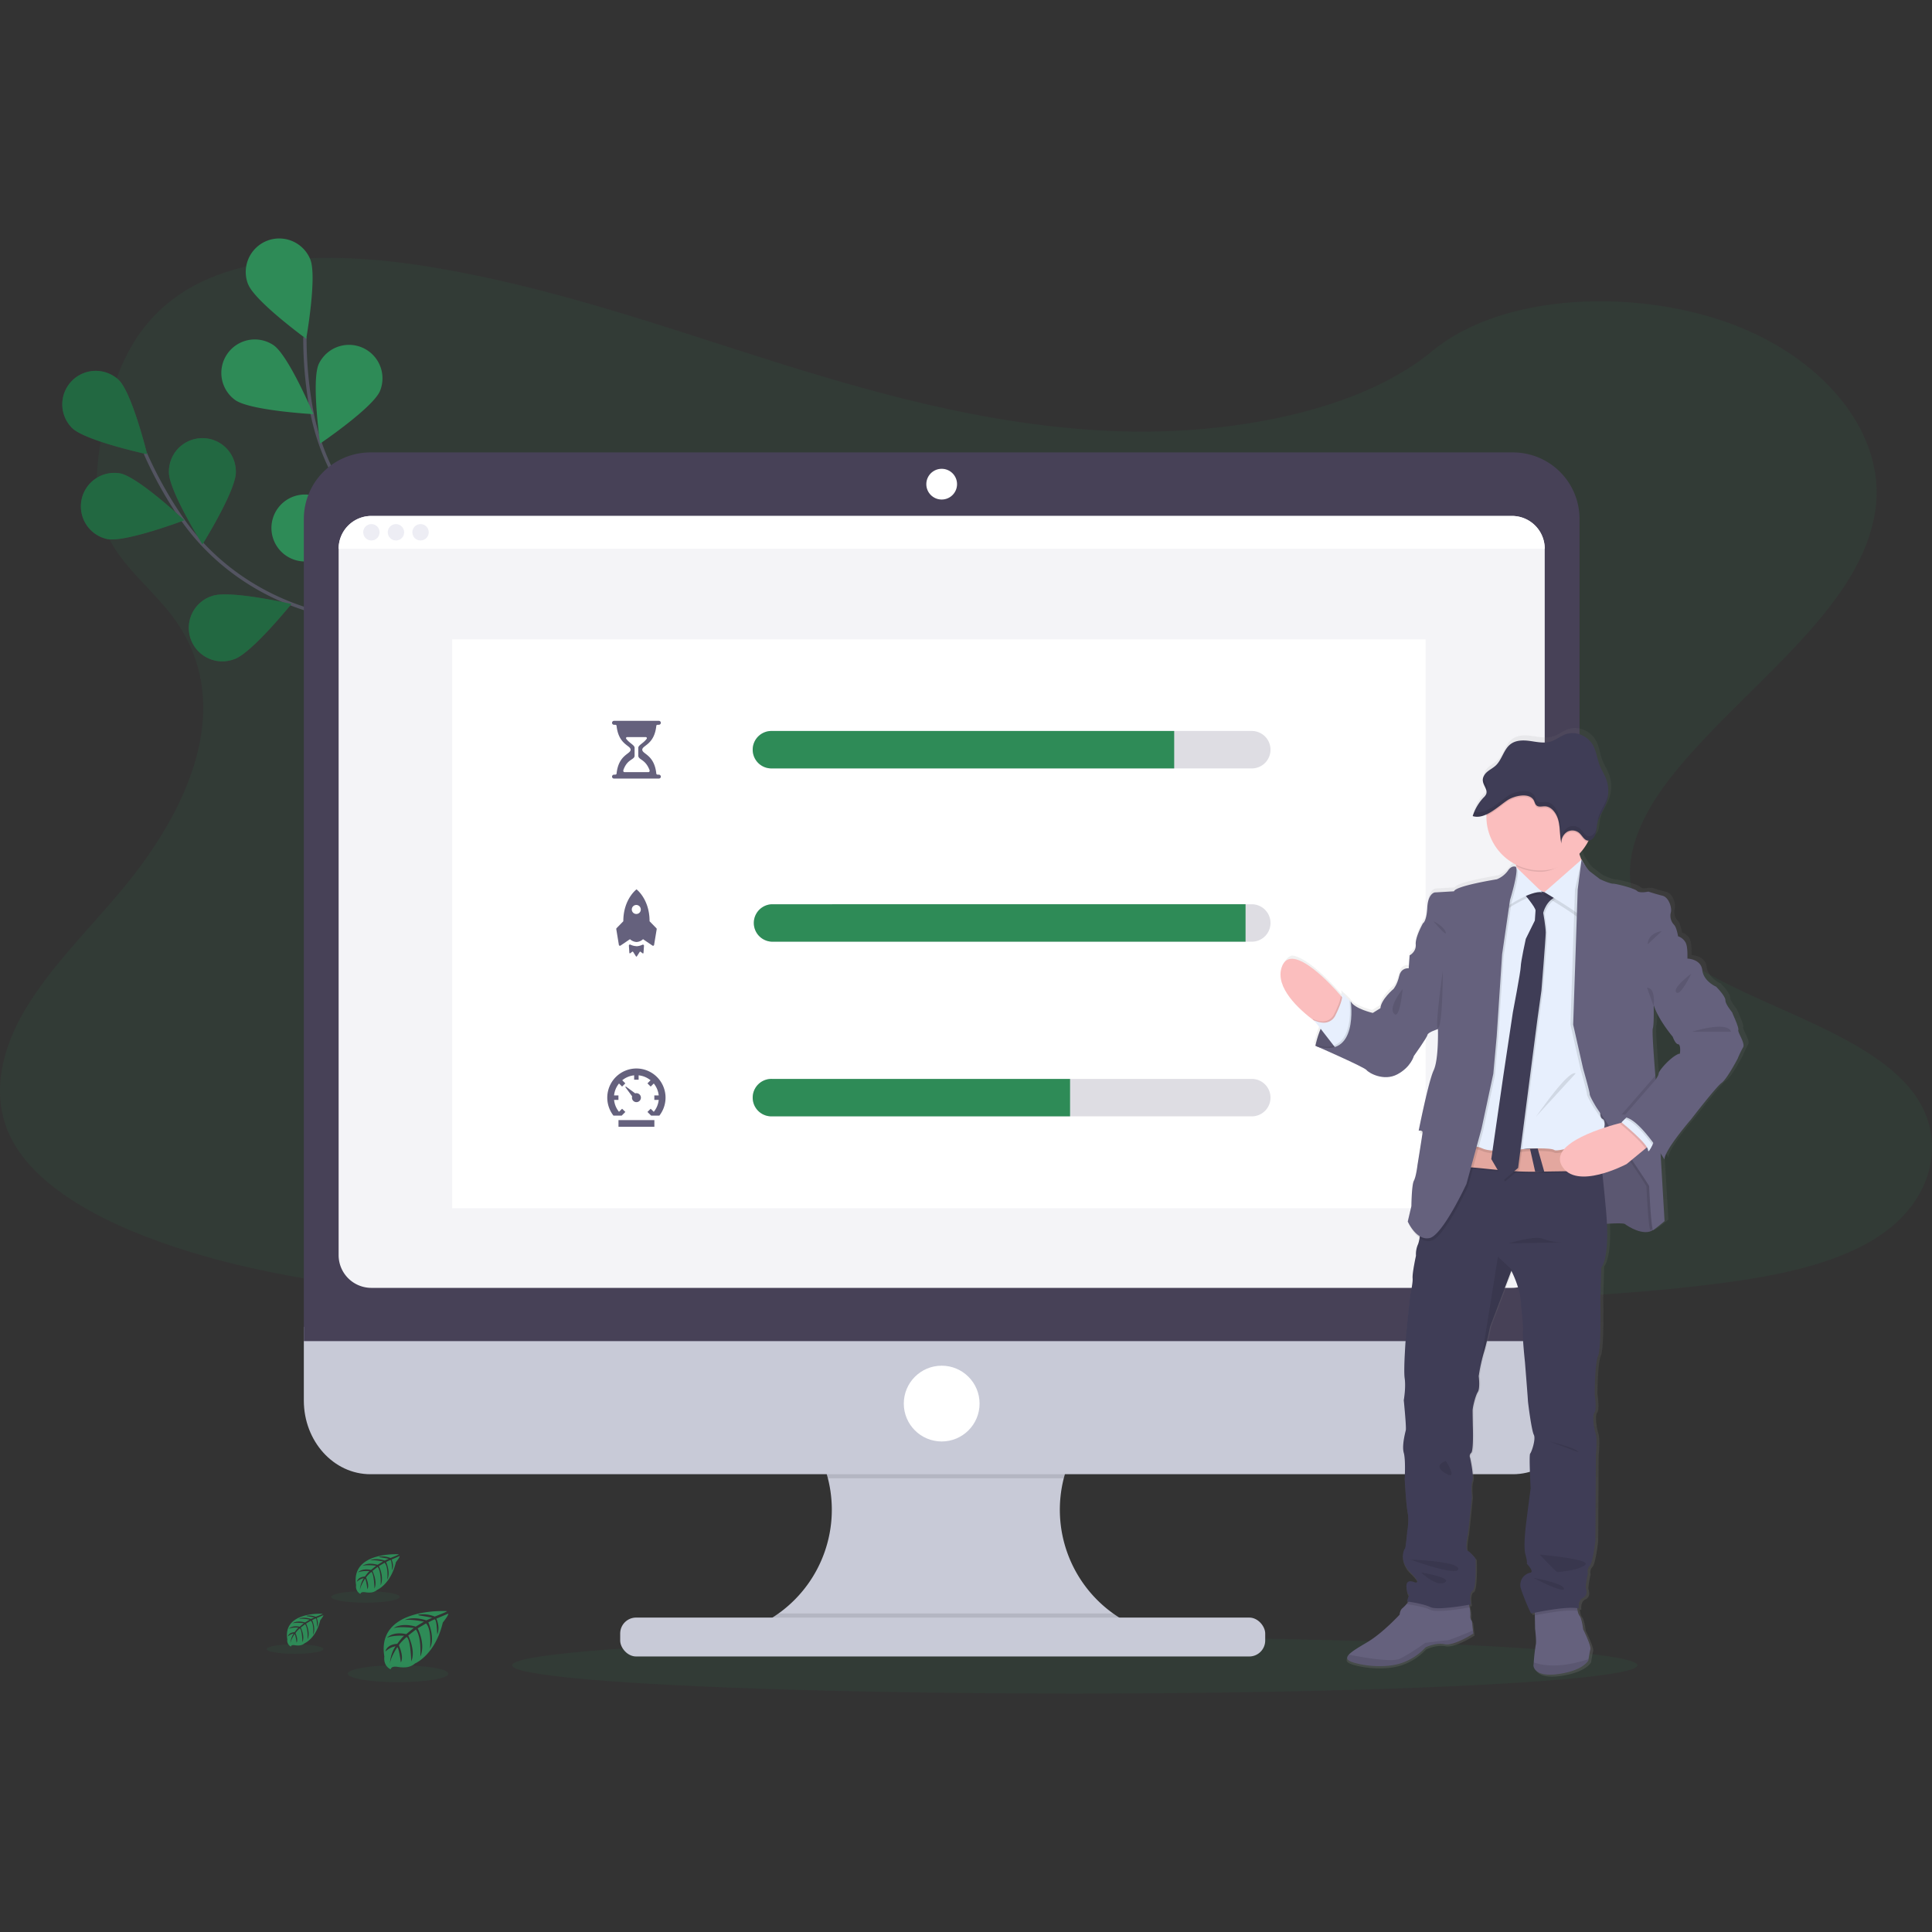 <svg id="SvgjsSvg1001" width="288" height="288" xmlns="http://www.w3.org/2000/svg" version="1.1" xmlns:xlink="http://www.w3.org/1999/xlink" xmlns:svgjs="http://svgjs.com/svgjs"><rect width="100%" height="100%" fill="#333333" stroke="none"/><defs id="SvgjsDefs1002"></defs><g id="SvgjsG1008"><svg xmlns="http://www.w3.org/2000/svg" data-name="Layer 1" viewBox="0 0 1150.44 866.47" width="288" height="288"><defs><linearGradient id="a" x1="296.46" x2="296.46" y1="871.67" y2="306.73" gradientTransform="translate(636.4)" gradientUnits="userSpaceOnUse"><stop offset="0" stop-color="gray" stop-opacity=".25" class="stopColorgray svgShape"></stop><stop offset=".54" stop-color="gray" stop-opacity=".12" class="stopColorgray svgShape"></stop><stop offset="1" stop-color="gray" stop-opacity=".1" class="stopColorgray svgShape"></stop></linearGradient></defs><path fill="#2e8b57" d="M1150.19,608.8q-1.62,1.1-3.3,2.13a115.77,115.77,0,0,1-12.91,6.91c-23.47,10.85-52.37,16.15-80.52,19.75-63.16,8.08-127.64,9.65-191.84,11.19-173.48,4.17-347.41,8.35-520.43-1.28-68.36-3.8-138.25-10.16-200.21-29.66q-13.32-4.19-26.12-9.22c-17.26-6.81-33.85-15.11-47.63-25-13-9.28-23.47-19.94-29.75-32.06-13.09-25.24-6.16-53.59,8.79-78.34a241.83,241.83,0,0,1,21-28.76C78.77,430.57,91.5,417,103.11,403.12c41.32-49.55,68.28-112.12,30.14-162.87-11-14.58-26.8-27.38-35.73-42.61-11.41-19.46-10.52-41.08-6.9-62.08.47-2.65,1-5.3,1.49-7.92C98.35,96.5,110,63,145.86,43.51c37.29-20.2,90.25-19.18,136.55-12,72,11.24,138.42,34.71,205.5,55.92S625.23,128,699,130.12c65.13,1.83,141.09-11.93,184.31-47.73,42-34.75,120.9-37.4,177.8-16.4,39,14.4,68.16,40.37,80.44,69.57a82,82,0,0,1,5.36,18.12,73.59,73.59,0,0,1,1,17.08c-.18,2.83-.51,5.62-1,8.38-9.51,57.62-77.91,103.06-119.5,154.54-20.32,25.14-34.66,55.33-20.69,82.45,21.31,41.31,95.41,56,140.19,86.74,8.6,5.89,16.12,12.39,22,19.8C1190.53,550,1182.52,587,1150.19,608.8Z" opacity=".1" transform="translate(-30.56 -15.24)" class="color43b7ff svgShape"></path><g data-name="flowers"><path fill="none" stroke="#535461" stroke-miterlimit="10" stroke-width="2" d="M325.47,340.09s-46-81.52-115.32-105c-29.09-9.86-54.48-28.4-71.84-53.74a237.72,237.72,0,0,1-21.2-38.13" transform="translate(-30.56 -15.24)" class="colorStroke535461 svgStroke"></path><path fill="#2e8b57" d="M73.52 128.15c7.9 7.66 44.68 15.59 44.68 15.59s-9-36.53-16.92-44.19a19.93 19.93 0 00-27.76 28.6zM94.33 194.24c10.79 2.14 46-11.19 46-11.19s-27.42-25.76-38.22-27.9a19.93 19.93 0 00-7.75 39.09zM170.08 265.76c10.4-3.6 34-32.87 34-32.87s-36.68-8.39-47.07-4.79a19.93 19.93 0 1013 37.66zM239.59 307c10.86-1.79 39.1-26.64 39.1-26.64S244 265.85 233.1 267.64A19.93 19.93 0 10239.59 307zM171 154.51c0 11-19.9 42.92-19.9 42.92s-19.94-31.9-19.95-42.9a19.93 19.93 0 1139.85 0zM251.65 203.73c-3.29 10.5-31.84 35-31.84 35s-9.48-36.41-6.2-46.91a19.93 19.93 0 0138 11.91zM323.49 262.33C322 273.23 298 302.21 298 302.21s-15.5-34.28-14-45.19a19.93 19.93 0 1139.5 5.31z" transform="translate(-30.56 -15.24)" class="color43b7ff svgShape"></path><path d="M73.52 128.15c7.9 7.66 44.68 15.59 44.68 15.59s-9-36.53-16.92-44.19a19.93 19.93 0 00-27.76 28.6zM94.33 194.24c10.79 2.14 46-11.19 46-11.19s-27.42-25.76-38.22-27.9a19.93 19.93 0 00-7.75 39.09zM170.08 265.76c10.4-3.6 34-32.87 34-32.87s-36.68-8.39-47.07-4.79a19.93 19.93 0 1013 37.66zM239.59 307c10.86-1.79 39.1-26.64 39.1-26.64S244 265.85 233.1 267.64A19.93 19.93 0 10239.59 307zM171 154.51c0 11-19.9 42.92-19.9 42.92s-19.94-31.9-19.95-42.9a19.93 19.93 0 1139.85 0zM251.65 203.73c-3.29 10.5-31.84 35-31.84 35s-9.48-36.41-6.2-46.91a19.93 19.93 0 0138 11.91zM323.49 262.33C322 273.23 298 302.21 298 302.21s-15.5-34.28-14-45.19a19.93 19.93 0 1139.5 5.31z" opacity=".25" transform="translate(-30.56 -15.24)" fill="#000000" class="color000 svgShape"></path><path fill="none" stroke="#535461" stroke-miterlimit="10" stroke-width="2" d="M322.82,338.47s-9-93.17-62.88-142.73c-22.59-20.8-38.29-48.05-43.9-78.24a238.23,238.23,0,0,1-3.92-43.45" transform="translate(-30.56 -15.24)" class="colorStroke535461 svgStroke"></path><path fill="#2e8b57" d="M178.37 42.62C182.49 52.82 212.9 75 212.9 75s6.55-37 2.44-47.25a19.93 19.93 0 00-37 14.9zM170.61 111.47c9 6.33 46.57 8.4 46.57 8.4s-14.64-34.66-23.64-41a19.93 19.93 0 00-22.93 32.6zM210.89 207.55c11 .92 44.44-16.26 44.44-16.26s-30.13-22.53-41.1-23.45a19.93 19.93 0 10-3.34 39.71zM257.73 273.38c10.66 2.77 46.55-8.51 46.55-8.51s-25.89-27.3-36.54-30.06a19.92 19.92 0 00-10 38.57zM256.78 106.2c-4.45 10.07-35.59 31.18-35.59 31.18s-5.3-37.25-.85-47.31a19.93 19.93 0 0136.44 16.13zM310.59 183.89c-7.26 8.27-43.29 19.1-43.29 19.1s6.08-37.13 13.35-45.4a19.93 19.93 0 1129.94 26.3zM352.53 266.58c-5.76 9.38-39.44 26.14-39.44 26.14s-.28-37.62 5.48-47a19.93 19.93 0 0134 20.86z" transform="translate(-30.56 -15.24)" class="color43b7ff svgShape"></path></g><ellipse cx="639.99" cy="849.64" fill="#2e8b57" opacity=".1" rx="335.02" ry="16.83" class="color43b7ff svgShape"></ellipse><path fill="#2e8b57" d="M296.73,832.62s-42.28-2.55-37.3,27.07c0,0-1,5.24,3.76,7.62,0,0,.07-2.2,4.33-1.45a20,20,0,0,0,4.6.22,9.56,9.56,0,0,0,5.61-2.32h0s11.89-4.91,16.51-24.34c0,0,3.42-4.23,3.28-5.32l-7.13,3s2.44,5.14.52,9.42c0,0-.23-9.24-1.6-9-.28.05-3.71,1.78-3.71,1.78s4.19,9,1,15.49c0,0,1.2-11.05-2.34-14.84l-5,2.93s4.9,9.27,1.58,16.82c0,0,.85-11.59-2.64-16.1l-4.55,3.55s4.61,9.12,1.8,15.39c0,0-.37-13.49-2.79-14.51,0,0-4,3.51-4.58,5,0,0,3.15,6.62,1.19,10.12,0,0-1.2-9-2.18-9,0,0-4,5.95-4.38,10,0,0,.17-6.07,3.42-10.6a11.9,11.9,0,0,0-6.08,3.14s.62-4.21,7.06-4.58c0,0,3.28-4.51,4.15-4.79,0,0-6.4-.54-10.28,1.19,0,0,3.42-4,11.46-2.17l4.49-3.67s-8.43-1.15-12,.12c0,0,4.11-3.51,13.21-.95L283,838.9s-7.18-1.54-11.46-1c0,0,4.51-2.43,12.9.21l3.49-1.57s-5.26-1-6.8-1.2-1.63-.59-1.63-.59a18.26,18.26,0,0,1,9.89,1.1S296.85,833.08,296.73,832.62Z" transform="translate(-30.56 -15.24)" class="color43b7ff svgShape"></path><ellipse cx="237.04" cy="854.65" fill="#2e8b57" opacity=".1" rx="29.92" ry="5.06" class="color43b7ff svgShape"></ellipse><path fill="#2e8b57" d="M222.65,834.2s-23.83-1.44-21,15.26a4.07,4.07,0,0,0,2.12,4.29s0-1.23,2.44-.81a11.13,11.13,0,0,0,2.59.12,5.34,5.34,0,0,0,3.17-1.31h0s6.7-2.76,9.3-13.72c0,0,1.93-2.38,1.85-3l-4,1.72s1.37,2.9.29,5.31c0,0-.13-5.2-.9-5.08-.16,0-2.09,1-2.09,1s2.37,5.06.58,8.73c0,0,.68-6.23-1.32-8.36L212.81,840s2.76,5.22.89,9.48c0,0,.48-6.53-1.48-9.07l-2.57,2s2.6,5.14,1,8.67c0,0-.2-7.6-1.57-8.18a15.45,15.45,0,0,0-2.58,2.8s1.77,3.73.67,5.7c0,0-.67-5.06-1.23-5.09,0,0-2.24,3.36-2.47,5.66a12.24,12.24,0,0,1,1.93-6,6.77,6.77,0,0,0-3.43,1.77s.35-2.37,4-2.58c0,0,1.85-2.54,2.34-2.7,0,0-3.61-.3-5.79.67,0,0,1.92-2.24,6.45-1.22l2.54-2.07s-4.75-.65-6.77.07c0,0,2.32-2,7.45-.54l2.76-1.65a25.22,25.22,0,0,0-6.47-.56s2.55-1.37,7.28.12l2-.89s-3-.58-3.84-.67-.91-.33-.91-.33a10.17,10.17,0,0,1,5.57.62S222.73,834.46,222.65,834.2Z" transform="translate(-30.56 -15.24)" class="color43b7ff svgShape"></path><ellipse cx="175.67" cy="839.97" fill="#2e8b57" opacity=".1" rx="16.87" ry="2.85" class="color43b7ff svgShape"></ellipse><path fill="#2e8b57" d="M268,798.78s-28.78-1.73-25.39,18.44a4.92,4.92,0,0,0,2.56,5.18s.05-1.5,3-1a13.14,13.14,0,0,0,3.13.15A6.46,6.46,0,0,0,255.1,820h0s8.09-3.34,11.24-16.56c0,0,2.32-2.88,2.23-3.63l-4.85,2.08s1.65,3.5.35,6.41c0,0-.16-6.28-1.09-6.14-.19,0-2.52,1.22-2.52,1.22s2.85,6.1.7,10.54c0,0,.81-7.52-1.6-10.1l-3.41,2s3.33,6.31,1.07,11.45c0,0,.58-7.89-1.79-11l-3.1,2.42s3.13,6.21,1.22,10.47c0,0-.25-9.18-1.89-9.87,0,0-2.71,2.39-3.13,3.37,0,0,2.15,4.51.82,6.89,0,0-.82-6.12-1.49-6.15,0,0-2.7,4.06-3,6.83a14.77,14.77,0,0,1,2.33-7.22,8.15,8.15,0,0,0-4.14,2.15s.42-2.87,4.81-3.12c0,0,2.23-3.08,2.82-3.26,0,0-4.35-.37-7,.8,0,0,2.33-2.7,7.8-1.47l3.06-2.5s-5.74-.78-8.17.08c0,0,2.8-2.39,9-.64l3.33-2s-4.89-1-7.8-.67c0,0,3.07-1.66,8.78.14l2.38-1.07s-3.58-.7-4.63-.81-1.11-.41-1.11-.41a12.43,12.43,0,0,1,6.73.75S268.12,799.1,268,798.78Z" transform="translate(-30.56 -15.24)" class="color43b7ff svgShape"></path><ellipse cx="217.64" cy="808.92" fill="#2e8b57" opacity=".1" rx="20.37" ry="3.44" class="color43b7ff svgShape"></ellipse><path fill="#c8cad7" d="M707.54,842.05v7.82H476.28v-6.35a76,76,0,0,0,5.23-140.37H706a76.09,76.09,0,0,0-42,50.39A76,76,0,0,0,693.36,834,76.07,76.07,0,0,0,707.54,842.05Z" transform="translate(-30.56 -15.24)" class="colorc8cad7 svgShape"></path><path d="M706,703.15a76.09,76.09,0,0,0-42,50.39H523.53a76.09,76.09,0,0,0-42-50.39Z" opacity=".1" transform="translate(-30.56 -15.24)" fill="#000000" class="color000 svgShape"></path><path fill="#c8cad7" d="M211.48,663.31v43.9c0,24.24,17.74,43.89,39.63,43.89H931.49c21.89,0,39.63-19.65,39.63-43.89v-43.9Z" transform="translate(-30.56 -15.24)" class="colorc8cad7 svgShape"></path><path d="M707.54,842.05v7.82H476.28v-6.35a76.11,76.11,0,0,0,17.84-9.5H693.36A76.07,76.07,0,0,0,707.54,842.05Z" opacity=".1" transform="translate(-30.56 -15.24)" fill="#000000" class="color000 svgShape"></path><rect width="384.09" height="23.17" x="369.3" y="821.22" fill="#c8cad7" rx="9.5" ry="9.5" class="colorc8cad7 svgShape"></rect><path fill="#474157" d="M971.12,182.28a39.63,39.63,0,0,0-39.63-39.63H251.11a39.63,39.63,0,0,0-39.63,39.63V671.85H971.12Z" transform="translate(-30.56 -15.24)" class="color474157 svgShape"></path><path fill="#f4f4f7" d="M950.39,200V620.63a19.5,19.5,0,0,1-19.51,19.51H251.71a19.5,19.5,0,0,1-19.51-19.51V200a19.51,19.51,0,0,1,19.51-19.51H930.88A19.51,19.51,0,0,1,950.39,200Z" transform="translate(-30.56 -15.24)" class="colorf4f4f7 svgShape"></path><circle cx="560.74" cy="146.32" r="9.15" fill="#ffffff" class="colorfff svgShape"></circle><circle cx="560.74" cy="693.8" r="22.56" fill="#ffffff" class="colorfff svgShape"></circle><path fill="#ffffff" d="M950.39,200H232.21a19.5,19.5,0,0,1,19.5-19.51H930.88A19.5,19.5,0,0,1,950.39,200Z" transform="translate(-30.56 -15.24)" class="colorfff svgShape"></path><circle cx="221.15" cy="174.97" r="4.88" fill="#ededf4" class="colorededf4 svgShape"></circle><circle cx="235.78" cy="174.97" r="4.88" fill="#ededf4" class="colorededf4 svgShape"></circle><circle cx="250.42" cy="174.97" r="4.88" fill="#ededf4" class="colorededf4 svgShape"></circle><rect width="579.62" height="338.72" x="269.26" y="238.76" fill="#ffffff" class="colorfff svgShape"></rect><path fill="#65617d" d="M398.85,540.23h21.37v4H398.85Zm10.69-10.69a2.67,2.67,0,1,0-.74-5.24l-5.57-4.07-.33.3,4.08,5.56a2.83,2.83,0,0,0-.11.78A2.66,2.66,0,0,0,409.54,529.54Z" transform="translate(-30.56 -15.24)" class="color65617d svgShape"></path><path fill="#65617d" d="M409.54 509.5a17.37 17.37 0 00-13.69 28.06h4.91l.34-.34 1.84-1.84L401 533.47l-1.84 1.83a13.26 13.26 0 01-2.94-7.09h2.6v-2.68h-2.6a13.26 13.26 0 012.94-7.09l1.84 1.83 1.91-1.91-1.83-1.84a13.27 13.27 0 017.09-2.94v2.6h2.67v-2.6a13.34 13.34 0 017.1 2.94l-1.84 1.84 1.92 1.91 1.84-1.83a13.34 13.34 0 012.94 7.09h-2.61v2.68h2.61a13.34 13.34 0 01-2.94 7.09l-1.84-1.83-1.92 1.91 1.85 1.84.33.34h4.91a17.37 17.37 0 00-13.68-28.06zM409.53 436.66a9 9 0 01-3.58-.91.64.64 0 00-.91.63l.29 4.26a.33.33 0 00.53.23l1.21-.92a.33.33 0 01.47.09l1.71 2.68a.33.33 0 00.55 0l1.72-2.68A.33.33 0 01412 440l1.21.92a.33.33 0 00.53-.23l.29-4.26a.65.65 0 00-.91-.63 9.07 9.07 0 01-3.58.91z" transform="translate(-30.56 -15.24)" class="color65617d svgShape"></path><path fill="#65617d" d="M421.36 425.93l-4-4.1c0-13.19-7.78-19-7.78-19s-7.86 5.85-7.86 19l-4 4.1a.7.7 0 00-.19.59l1.54 9.33a.64.64 0 001 .46l5.61-3.8a6.34 6.34 0 003.93 1.67 6 6 0 003.85-1.67l5.6 3.8a.64.64 0 001-.46l1.55-9.34A.73.73 0 00421.36 425.93zm-11.79-8.44a2.68 2.68 0 112.56-2.67A2.62 2.62 0 01409.57 417.49zM422.86 334.53h-.42c-.55 0-1-.07-1.06-.62h0c-1.22-11.34-8.37-11.56-8.37-14.23s7.16-2.89 8.37-14.23h0c.06-.55.51-.62 1.06-.62h.42a1.2 1.2 0 001.21-1.11 1.18 1.18 0 00-1.17-1.23H396.21a1.2 1.2 0 00-1.2 1.11 1.17 1.17 0 001.17 1.23h.46c.54 0 1 .07 1.06.62h0c1.22 11.34 8.37 11.56 8.37 14.23s-7.16 2.89-8.37 14.23h0c-.06.55-.52.62-1.06.62h-.43a1.2 1.2 0 00-1.2 1.11 1.17 1.17 0 001.17 1.23H422.9a1.17 1.17 0 001.17-1.23A1.21 1.21 0 00422.86 334.53zm-21.06-2.85c2.4-6.67 6.64-5.86 6.64-8.49v-4.64c0-1.62-3.07-2.75-5-5.38a.65.65 0 01.54-1h11.1a.65.65 0 01.56 1c-1.89 2.64-5 3.77-5 5.39v4.64c0 2.61 4.08 1.9 6.66 8.49.24.59.06 1.33-.57 1.33H402.38C401.73 333 401.58 332.28 401.8 331.68z" transform="translate(-30.56 -15.24)" class="color65617d svgShape"></path><path fill="#5a5773" d="M787.1 319.67A11.13 11.13 0 01776 330.82H490.25a11.15 11.15 0 110-22.29H776A11.14 11.14 0 01787.1 319.67zM787.1 422.84A11.13 11.13 0 01776 434H490.25a11.15 11.15 0 010-22.29H776A11.15 11.15 0 01787.1 422.84zM787.1 526.87A11.13 11.13 0 01776 538H490.25a11.15 11.15 0 110-22.29H776A11.14 11.14 0 01787.1 526.87z" opacity=".2" transform="translate(-30.56 -15.24)" class="color5a5773 svgShape"></path><path fill="#2e8b57" d="M729.75 308.53v22.29H490.25a11.15 11.15 0 110-22.29zM772.25 411.69V434h-282a11.15 11.15 0 010-22.29zM667.75 515.73V538H490.25a11.15 11.15 0 110-22.29z" transform="translate(-30.56 -15.24)" class="color43b7ff svgShape"></path><path fill="url(#a)" d="M1068.58,484.82c.55-1.49-3.55-9.78-3.55-10.19s-4.25-5-4.25-7.61-5.61-8.16-5.61-8.16-7.53-3.13-8.35-9.92-9-6.93-9-6.93h0s0-.62,0-1.56c0-2.12-.06-5.88-1-7.95a8,8,0,0,0-4.66-3.94s-.82-5.31-2.46-6.94a7.8,7.8,0,0,1-1.91-7.34c.82-2.57-1.09-9.1-5.07-10s-8.48-2.45-8.48-2.45-.45.09-1.1.18l-.55-.18a23.61,23.61,0,0,1-2.87.36,3.54,3.54,0,0,1-2.32-.77C1006,399.87,995,397,992.9,397s-7.95-2.73-7.95-2.73l-5.88-4.48c-1.65-1.26-4.7-6.36-5.14-7.1l-.06-.1h0l0,0a25.59,25.59,0,0,1-1.24-3.58v0a32.58,32.58,0,0,0,5.09-7c.14-.26.26-.53.4-.8a2.89,2.89,0,0,0,.88-.14l.37-.14a6,6,0,0,0,2.9-3.47h0c.11-.3.19-.6.27-.9l.06-.3c0-.21.09-.42.13-.62l.06-.35c0-.21.07-.41.09-.62s0-.23,0-.34.06-.52.1-.77h0a27.39,27.39,0,0,1,.43-2.86s0,0,0,0h0c.82-3.69,3-6.81,4.61-10.22h0c.22-.49.44-1,.63-1.49s.38-1.09.54-1.65c0-.17.09-.34.13-.51.11-.41.2-.81.28-1.23,0-.18.07-.36.1-.54.09-.56.17-1.13.22-1.7a21,21,0,0,0-1.41-9.55c-1-2.55-2.55-4.85-3.59-7.4-1.57-3.87-2-8.25-3.91-11.93-3.22-6.18-10.81-9.28-17-6.95-3,1.11-5.55,3.26-8.57,4.22-4,1.29-8.38.32-12.56-.26s-8.82-.63-12.18,2.1c-3.88,3.15-4.94,9.06-8.58,12.52-1.53,1.45-3.42,2.38-5,3.72a8.14,8.14,0,0,0-2.53,3.46,2.46,2.46,0,0,0-.09.29,2,2,0,0,0-.09.35c0,.14-.05.27-.07.41s0,.19,0,.28a5.93,5.93,0,0,0,0,.73h0a5.07,5.07,0,0,0,.11.68c0,.07,0,.13,0,.19s.1.38.17.57l0,.11c.07.21.16.41.24.62s.09.2.14.31a2.72,2.72,0,0,0,.11.25,16.84,16.84,0,0,1,1.27,3.16,3.49,3.49,0,0,1-.13,2.09,6.37,6.37,0,0,1-1.51,2,28.24,28.24,0,0,0-6.18,9.89c-.16.42-.31.84-.44,1.27v0l.18.05a7.36,7.36,0,0,0,1.2.26c.23,0,.46.06.69.07a10.51,10.51,0,0,0,2.79-.21l.7-.16a17.85,17.85,0,0,0,2.77-1c0,.28,0,.55,0,.83s0,.31,0,.47a32.33,32.33,0,0,0,18,28.91l.12.88.09.74-.37-.35s-2.47-1.23-4.79,2.31a15.49,15.49,0,0,1-6.71,5.16s-24.91,3.94-25.87,7.21l-11.63.68s-4.11.54-4.52,9.1-2.6,9.38-2.6,9.38-4.79,8.43-4.38,12.78S870,440.1,870,440.1l-.55,7.75s-4.52-.68-5.75,4.62-3.42,7.75-3.42,7.75-7.53,6.25-7.94,11.55l-4.65,2.86s-10.82-2.45-13.28-6.8l-.76-.71a.53.53,0,0,1-.06-.1v0c-1.62-1.52-5.05-4.72-4.53-4a3.32,3.32,0,0,1,.22,2.19l-.8-.9L826.33,462S810.24,443.51,800,442.21h0a6.51,6.51,0,0,0-4.6,4.46c-1.3,4.42-2.66,11.74.72,15.34L812.3,479.3l.42.31,3.52,4.52c-.59,1.42-1.09,2.8-1.51,4.05l0,.12c-.09.27-.17.54-.25.79l-.09.27c-.08.26-.15.51-.23.75s-.08.3-.13.45,0,.17-.07.26c-.39,1.36-.63,2.41-.76,3l-.91-.28.89.38a.89.89,0,0,0,0,.14,2.11,2.11,0,0,0-.06.29c.27.12.55.25.84.36,4.79,2.09,28.72,12.59,30,14.18,1.37,1.77,10.41,6.93,18.62,2.58s10-11,10-11,7.94-11,8.21-12.64,6.43-3.53,6.43-3.53.55,18.21-2.6,24.87-9,36.16-9,36.16a4.16,4.16,0,0,1,1.17-.07l-.35,1.7a4.07,4.07,0,0,1,1.45,0c-.44,3.35-3,18.92-3,18.92s-.83,7.07-2.19,9.52-1.51,15.22-1.51,15.22l-2.19,9.24s.29.64.83,1.6v0s2.35,5.21,6.31,8.14a16.69,16.69,0,0,1-1.11,4.22,14.78,14.78,0,0,0-1.09,6.53s-2.33,10.46-2.05,13.46-1.51,10.33-1.51,10.33l-2.46,23.65s-1.64,20.52-.82,26.1-.55,13.18-.55,13.18,1.64,16.18,1.23,17.94-2.46,9.38-1.23,13.59.55,15.77.55,15.77.82,15.23,1.77,20.12-.27,11.15-.27,11.15-1,10.46-1.37,10.46-4,7.2,3.28,14.27,2.75,6,2.75,6-5.75-2.85-5.07,3c.65,5.57,1.55,4.11,1.63,4l-1.36,4.47,1,.13c-.26.31-.52.63-.8,1a21.67,21.67,0,0,1-2.75,2.87c-1.65,1.22-1.79,3.93-1.79,3.93s-10.12,11-19.57,16.58c-5,2.94-9.25,5.42-11.12,7.48-1.69,1.84-1.41,3.33,2.09,4.49,7.39,2.45,20.39,3.67,29.7.55a34.77,34.77,0,0,0,14.51-9.38s5.88-3,11.63-1.91,17.25-6.39,17.25-6.39l-.21-1.92-.61-5.56a4.4,4.4,0,0,1-1-3.39,17.4,17.4,0,0,0-.48-4.89c-.1-.54-.2-1.07-.3-1.58l1.05-.19s-1.37-6.93,1.1-8.3,1.77-19.16,1.77-19.16-3.14-4.08-4.79-4.76-.14-9.11.14-10.19S907.63,765,907.63,765s-.82-6.65.27-9.51-1.37-13.86-1.37-13.86-.82-1.36.69-3,.95-16.17.95-16.17-.13-7.34-.13-9.25,1.64-8.83,3.14-11.14.55-9.51.55-9.51v0l.08-.55c0-.2.08-.46.13-.76l.12-.73a104.42,104.42,0,0,1,2.67-11.8c1.78-5.71,3.83-15.76,3.83-15.76L931.3,629.7l.14-.39s5.88,10.87,5.88,20.94c0,0,1.51,12.09,1.1,15.35s1.24,18.62,1.24,18.62,1.77,22,1.77,23,2.19,17.94,3.56,20.52-1.37,10.47-2.19,11.28.27,20.8.27,20.8-2.05,15.76-2.46,19-2.05,15.77-.68,20.66.82,5.57.82,5.57,4.93,5,2,5.44a7.54,7.54,0,0,0-5.48,9.92,129.35,129.35,0,0,0,6,14.55l2.27-.48,0,1.62.16,8.1s1,7.75.42,9.52A100.9,100.9,0,0,0,945,864.29c-.1,1.16-.16,1.94-.16,1.94s0,7.2,15.2,5S978,863.1,978,863.1s0-.28.12-.75c.22-1.37.71-4.29,1.12-5.91.55-2.18-4.38-12-4.38-12s-.82-6.66-2.19-8.16a6.93,6.93,0,0,1-1.1-2.85c-.13-.55-.24-1.12-.33-1.68q.54.08,1,.18s-.83-4.75,2.33-6.25,2.32-4.62,1.91-6,1.23-9,1.23-9a4.44,4.44,0,0,1,1.1-4.35c1.92-1.9,3.42-15.22,3.42-15.22l.27-51.38s1-9.11-.13-12.78-2.19-10.73-.69-12.64.14-10.74.14-10.74,0-18.62,2.05-23.24,1.37-33.84,1.37-33.84l.55-19.17s4.47-4.23,3.41-26.29c4.77-.3,10.15-.47,11,.19,1.51,1.22,11.22,7.48,17,3.53,1.23-.54,6.84-5.3,6.84-5.3l-2.41-40.75c1.5,2.27,2.42,3.78,2.42,3.78,0-5.71,16.15-24.19,16.15-24.19s15.05-19.44,18.34-21.75,9.71-14.55,9.71-14.55a59.23,59.23,0,0,1,3.29-6.79C1073,492.84,1068,486.32,1068.58,484.82Zm-35.31,14.27c-4.1.41-12.73,9.79-12.86,11.83a8.57,8.57,0,0,1-1.82,3.65c-.07-.82-.14-1.65-.2-2.5-1-12-2-26.65-1.54-28.07.82-2.44.54-13.45.54-13.45l0,0,.15-.21c2.76,8.53,11.33,18.59,11.33,18.59s1.51,4.35,3.29,4.48S1033.27,499.09,1033.27,499.09Z" transform="translate(-30.56 -15.24)"></path><path fill="#65617d" d="M813.82,496s5-26.17,21-26.3l11.73,24.14-7.82,5.4S821.78,499.77,813.82,496Z" transform="translate(-30.56 -15.24)" class="color65617d svgShape"></path><path d="M846.6,493.83l-7.83,5.4s-12,.38-20.5-1.73a23.18,23.18,0,0,1-4.45-1.51s0-.15.09-.42a.54.54,0,0,1,0-.1,59.19,59.19,0,0,1,3-9.61c.49-1.18,1-2.39,1.66-3.6,2.35-4.52,5.65-9,10.17-11.15a13.88,13.88,0,0,1,5.35-1.4l.48,0h.24l.25.53,4,8.16Z" opacity=".1" transform="translate(-30.56 -15.24)" fill="#000000" class="color000 svgShape"></path><path fill="#65617d" d="M979.88,602.56s16.86-1.62,18.34-.41,11.06,7.42,16.73,3.51,1.89-17.54,1.89-18.08-.54-19.83-.54-19.83l-10.12-13.62L993.5,530.25l-25.9-2.56.67,37.9L968.14,585Z" transform="translate(-30.56 -15.24)" class="color65617d svgShape"></path><path d="M979.88,602.56s16.86-1.62,18.34-.41,11.06,7.42,16.73,3.51,1.89-17.54,1.89-18.08-.54-19.83-.54-19.83l-10.12-13.62L993.5,530.25l-25.9-2.56.67,37.9L968.14,585Z" opacity=".1" transform="translate(-30.56 -15.24)" fill="#000000" class="color000 svgShape"></path><path fill="#fbbebe" d="M831.49,469s-1.34,16.46-11.6,16.73c0,0-2.9-1.75-6.81-4.67-9-6.75-23.3-19.7-19.35-31.76,5.66-17.26,33.18,14.57,33.18,14.57l2.12,2.37Z" transform="translate(-30.56 -15.24)" class="colorfbbebe svgShape"></path><path d="M831.49,469s-1.34,16.46-11.6,16.73c0,0-2.9-1.75-6.81-4.67l-.88-1.13a13.29,13.29,0,0,0,5.62,1.51,7.57,7.57,0,0,0,7.33-4.62A57.39,57.39,0,0,0,828,470.3a19,19,0,0,0,1-4.05Z" opacity=".1" transform="translate(-30.56 -15.24)" fill="#000000" class="color000 svgShape"></path><path fill="#e7effd" d="M827,498.82l-2.31-3-7.76-10-4-5.11a13.29,13.29,0,0,0,5.62,1.51,7.58,7.58,0,0,0,7.33-4.62,57.39,57.39,0,0,0,2.84-6.53c1.28-3.64,1.26-5.51.8-6.14s2.87,2.44,4.46,3.95l.06.06.75.71.27.55,3.91,7.81s0,.11,0,.33C839.39,480.85,840.71,496.59,827,498.82Z" transform="translate(-30.56 -15.24)" class="colore7effd svgShape"></path><path fill="#65617d" d="M907.85 846s-11.34 7.42-17 6.33-11.47 1.9-11.47 1.9a34.15 34.15 0 01-14.3 9.31c-9.17 3.1-22 1.88-29.27-.55-3.45-1.15-3.72-2.63-2.06-4.46 1.84-2 6.07-4.5 11-7.41C854 845.63 864 834.71 864 834.71s.14-2.7 1.76-3.91a22.55 22.55 0 002.72-2.84c1.45-1.72 2.81-3.51 2.81-3.51l33.32 1.09s.56 2.4 1 4.85a17.49 17.49 0 01.47 4.86 4.37 4.37 0 00.95 3.37l.59 5.51zM977.58 855.35c-.4 1.61-.88 4.5-1.1 5.86-.07.46-.11.75-.11.75s-2.7 5.93-17.67 8.09-15-5-15-5 .06-.77.16-1.93a103.33 103.33 0 011.2-10.48c.53-1.76-.41-9.45-.41-9.45l-.16-8-.11-5.59L969.22 827a46.25 46.25 0 00.8 5.53 7.37 7.37 0 001.08 2.83c1.36 1.49 2.17 8.09 2.17 8.09S978.12 853.18 977.58 855.35z" transform="translate(-30.56 -15.24)" class="color65617d svgShape"></path><path d="M904.61 825.54s.56 2.4 1 4.85c-3.6.67-19.34 3.39-23.27 1.48-4.45-2.16-14-3.37-14-3.37l.16-.54c1.45-1.72 2.81-3.51 2.81-3.51zM970 832.55c-6.29-1.07-20.08 1.51-25.51 2.62l-.11-5.59L969.22 827A46.25 46.25 0 00970 832.55z" opacity=".1" transform="translate(-30.56 -15.24)" fill="#000000" class="color000 svgShape"></path><path fill="#3f3d56" d="M984.05,628.05l-.53,19s.67,29-1.35,33.59-2,23.07-2,23.07,1.35,8.76-.14,10.65-.41,8.9.68,12.54.13,12.69.13,12.69l-.27,51s-1.48,13.21-3.37,15.11A4.41,4.41,0,0,0,976.1,810s-1.62,7.55-1.22,8.9,1.22,4.46-1.88,5.94-2.3,6.2-2.3,6.2c-7.41-1.75-28.46,3-28.46,3a128.25,128.25,0,0,1-5.94-14.43,7.48,7.48,0,0,1,5.4-9.85c2.83-.4-2-5.39-2-5.39s.54-.68-.81-5.53.27-17.27.67-20.51S942,759.44,942,759.44s-1.08-19.83-.27-20.64,3.51-8.64,2.16-11.2-3.51-19.42-3.51-20.37-1.75-22.8-1.75-22.8S937,669.19,937.39,666s-1.09-15.25-1.09-15.25c0-10-5.79-20.77-5.79-20.77l-.15.39-12.54,32.93s-2,10-3.77,15.64a102.69,102.69,0,0,0-2.64,11.72l-.12.72c0,.3-.09.56-.12.76l-.08.54v0s.94,7.15-.54,9.45-3.1,9.17-3.1,11.06.13,9.17.13,9.17.54,14.43-.94,16a2.52,2.52,0,0,0-.68,3s2.43,10.93,1.35,13.76-.26,9.44-.26,9.44-2.16,20.91-2.43,22-1.76,9.44-.14,10.12,4.72,4.72,4.72,4.72.68,17.67-1.75,19-1.08,8.23-1.08,8.23-19.56,3.78-24,1.62-14-3.38-14-3.38l1.34-4.44c-.08.16-1,1.6-1.61-3.92-.67-5.8,5-3,5-3s4.45,1.08-2.7-5.93-3.64-14.17-3.24-14.17,1.35-10.38,1.35-10.38,1.22-6.21.27-11.07S867,754,867,754s.67-11.46-.54-15.65.81-11.73,1.21-13.49-1.21-17.81-1.21-17.81,1.35-7.55.54-13.07.81-25.9.81-25.9l2.43-23.48s1.75-7.28,1.48-10.25,2-13.35,2-13.35a14.81,14.81,0,0,1,1.08-6.48c1.35-2.69,1.9-11.6,1.9-11.6l12.94-29.68L896,547.12l85.66-.81s.31,2.26.83,6.39,1.25,10.23,2.06,17.77c.75,6.84,1.57,14.9,2.37,23.86C989.45,622.92,984.05,628.05,984.05,628.05Z" transform="translate(-30.56 -15.24)" class="color3f3d56 svgShape"></path><path fill="#fbbebe" d="M976.1,391.85l-20,21.32s-25.62-10.26-22.93-13.76c1-1.36.88-5.64.28-10.37-1-7.47-3-16.07-3-16.07s44.78-7.29,41,.26c-1.38,2.76-1.14,6-.28,9A33.62,33.62,0,0,0,976.1,391.85Z" transform="translate(-30.56 -15.24)" class="colorfbbebe svgShape"></path><path d="M971.51,373.23c-1.38,2.76-2,3-1.18,6-5.85,6.28-13.3,13.15-22.56,13.15A31.85,31.85,0,0,1,933.48,389c-1-7.47-3-16.07-3-16.07S975.29,365.68,971.51,373.23Z" opacity=".1" transform="translate(-30.56 -15.24)" fill="#000000" class="color000 svgShape"></path><path fill="#fbbebe" d="M979.88,359.47a32.11,32.11,0,0,1-64.22,0c0-.15,0-.3,0-.46a32.11,32.11,0,0,1,64.21.46Z" transform="translate(-30.56 -15.24)" class="colorfbbebe svgShape"></path><path d="M984.52,571.28c-4.25,0-18.41.15-34.23.4h-.2l-5.22.09h-.17c-18.77.3-37.26-3.37-44.68-2.67-15.78,1.48,5.66-14.57,5.66-14.57a131.83,131.83,0,0,0,36,3.63l4.54-.23c14.34-.81,28.75-2.16,36.28-4.42C983,557.68,983.71,563.74,984.52,571.28Z" opacity=".1" transform="translate(-30.56 -15.24)" fill="#000000" class="color000 svgShape"></path><path fill="#e3a79f" d="M984.52,570.47c-4.25,0-18.41.15-34.23.4h-.2l-5.22.09h-.17c-18.77.3-37.26-3.37-44.68-2.67-15.78,1.48,5.66-14.57,5.66-14.57a132.06,132.06,0,0,0,36,3.64l4.54-.24c14.34-.81,28.75-2.16,36.28-4.42C983,556.87,983.71,562.93,984.52,570.47Z" transform="translate(-30.56 -15.24)" class="colore3a79f svgShape"></path><path d="M939.14,400.76l-24.82,11.6L895.16,560.47s11.33-5.13,17.81-1.89,26.44.27,26.44.27,14.57-.81,16.72.81,27.52-6.75,27.52-6.75,4.59-10.25,1.08-11.87,1.08-17.53,1.08-17.53l-2.16-106.84-4.31-13.76-11.6-7-11.88,9.44-5.66.81Z" opacity=".1" transform="translate(-30.56 -15.24)" fill="#000000" class="color000 svgShape"></path><path fill="#e7effd" d="M939.14,399.14l-24.82,11.6L895.16,558.85S906.49,553.72,913,557s26.44.27,26.44.27,14.57-.81,16.72.81,27.52-6.74,27.52-6.74,4.59-10.26,1.08-11.87,1.08-17.54,1.08-17.54l-2.16-106.84-4.31-13.76-11.6-7-11.88,9.44-5.66.81Z" transform="translate(-30.56 -15.24)" class="colore7effd svgShape"></path><path d="M938.73,406s7.15,8.49,7,10.25-.41,5.93-.41,5.93L940,433.13s-3,13.62-3,16.46S932.26,477,932.26,477l-5.67,37.77-7.15,49.51,7.29,12.54,8.63-7.28,11.47-88.22,2.42-17.4s2.57-31.3,2.57-34.54-1.49-11.73-1.49-11.73,1.76-8.1,9-10-.54-.4-.54-.4l-4.18-3.37L951,405.34S940.89,402.24,938.73,406Z" opacity=".1" transform="translate(-30.56 -15.24)" fill="#000000" class="color000 svgShape"></path><path fill="#3f3d56" d="M937.92,405.21s7.15,8.49,7,10.25-.41,5.93-.41,5.93l-5.39,10.93s-3,13.62-3,16.46-4.72,27.38-4.72,27.38l-5.67,37.77-7.15,49.51L925.92,576l8.63-7.28L946,480.48l2.43-17.4s2.56-31.3,2.56-34.54-1.49-11.73-1.49-11.73,1.76-8.1,9-10-.54-.41-.54-.41l-4.18-3.37-3.64,1.48S940.08,401.43,937.92,405.21Z" transform="translate(-30.56 -15.24)" class="color3f3d56 svgShape"></path><path d="M933.2,391s-1.08.81-1.35,6.21-4,17.53-4,17.53,14-9.71,21-8.63Z" opacity=".1" transform="translate(-30.56 -15.24)" fill="#000000" class="color000 svgShape"></path><path fill="#e7effd" d="M933.2,389.42s-1.08.81-1.35,6.21-4,17.54-4,17.54,14-9.72,21-8.64Z" transform="translate(-30.56 -15.24)" class="colore7effd svgShape"></path><path d="M971.51,386.73l-22.12,19.42s18.62,11.06,21,13.76,4.86-26.44,4.86-26.44Z" opacity=".1" transform="translate(-30.56 -15.24)" fill="#000000" class="color000 svgShape"></path><path fill="#e7effd" d="M972.32,385.11,950.2,404.53s18.61,11.06,21,13.76,4.86-26.44,4.86-26.44Z" transform="translate(-30.56 -15.24)" class="colore7effd svgShape"></path><path d="M934,391s-2.43-1.21-4.72,2.3a15.26,15.26,0,0,1-6.61,5.12s-24.55,3.91-25.49,7.15l-11.47.68s-4.05.54-4.45,9-2.56,9.31-2.56,9.31S874,433,874.39,437.31s-3.64,6.48-3.64,6.48l16.86,43.84s.54,18.07-2.56,24.68-8.91,35.88-8.91,35.88,2.43-.54,2.3,1.08-3,19.29-3,19.29-.81,7-2.16,9.44-1.48,15.11-1.48,15.11l-2.16,9.18s5.12,11.46,13,9.84,22-32.24,22-32.24l9-33,7-32.64,2-22.12,3.24-49,4.72-32.37S935.9,393.34,934,391Z" opacity=".1" transform="translate(-30.56 -15.24)" fill="#000000" class="color000 svgShape"></path><path fill="#65617d" d="M933.2,389.42s-2.43-1.21-4.72,2.3a15.26,15.26,0,0,1-6.61,5.12s-24.55,3.92-25.49,7.15l-11.47.68s-4,.54-4.45,9S877.9,423,877.9,423s-4.72,8.37-4.32,12.68-3.64,6.48-3.64,6.48L886.8,486s.54,18.07-2.56,24.68-8.91,35.88-8.91,35.88,2.43-.53,2.3,1.08-3,19.29-3,19.29-.81,7-2.16,9.45-1.48,15.1-1.48,15.1l-2.16,9.18s5.12,11.46,12.95,9.84,22-32.24,22-32.24l9-33,7-32.65,2-22.12,3.24-49,4.72-32.37S935.09,391.72,933.2,389.42Z" transform="translate(-30.56 -15.24)" class="color65617d svgShape"></path><path d="M846.6,493.83l-7.83,5.4s-12,.38-20.5-1.73l-4.36-1.93-.87-.38.9.28c4.5,1.34,8,1.31,10.79.38,11.07-3.72,9.85-22,9.42-26.14,0-.41-.07-.68-.09-.79v0a.53.53,0,0,0,.06.1,5.78,5.78,0,0,0,.51.71c.15.18.32.36.49.53l0,0,3.91,7.81s0,.11,0,.33Z" opacity=".1" transform="translate(-30.56 -15.24)" fill="#000000" class="color000 svgShape"></path><path fill="#65617d" d="M873.71,441.09l-3.77,1.08-.54,7.69s-4.45-.68-5.67,4.58-3.37,7.69-3.37,7.69-7.42,6.21-7.82,11.47L848,476.43s-10.66-2.43-13.08-6.74c0,0,4.85,34.8-21,26.3,0,0,29,12.68,30.35,14.43s10.25,6.88,18.35,2.57,9.85-10.93,9.85-10.93,7.82-10.93,8.09-12.55,6.34-3.5,6.34-3.5L898.4,458Z" transform="translate(-30.56 -15.24)" class="color65617d svgShape"></path><path d="M968.41,402.91l3.91-17.8s1.76,5.8,3.51,7.15l5.8,4.45s5.8,2.7,7.82,2.7,12.95,2.83,14.3,4.31,6.75.41,6.75.41,4.45,1.48,8.36,2.43,5.8,7.41,5,10a7.77,7.77,0,0,0,1.89,7.28c1.62,1.62,2.43,6.88,2.43,6.88a7.94,7.94,0,0,1,4.58,3.91c1.35,3,1,9.45,1,9.45l-20.1,28.32s.27,10.93-.54,13.36,2.83,43.7,2.83,43.7l4.18,71s-5.53,4.72-6.74,5.26-2.43-25.09-2.43-26S979.74,533,979.74,533s-4.18-6.74-4.18-8.23-3.91-15.11-3.91-15.11l-5.94-26.3Z" opacity=".1" transform="translate(-30.56 -15.24)" fill="#000000" class="color000 svgShape"></path><path fill="#65617d" d="M1035.37,442.51c0,.93,0,1.54,0,1.54l-20.09,28.31v0s.27,10.93-.54,13.36c-.47,1.4.56,15.92,1.51,27.85.68,8.6,1.32,15.85,1.32,15.85l1.78,30.1,2.4,40.86s-5.53,4.72-6.74,5.26-2.43-25.09-2.43-26S981.36,533,981.36,533s-4.18-6.75-4.18-8.23-3.91-15.11-3.91-15.11l-5.94-26.3,2.7-80.4,2.29-17.8s3.37,5.8,5.13,7.14,5.8,4.46,5.8,4.46,5.8,2.7,7.82,2.7,12.95,2.83,14.3,4.31,6.75.41,6.75.41,4.45,1.48,8.36,2.43,5.8,7.42,5,10a7.78,7.78,0,0,0,1.89,7.29c1.61,1.62,2.42,6.88,2.42,6.88a7.94,7.94,0,0,1,4.59,3.92C1035.31,436.66,1035.4,440.4,1035.37,442.51Z" transform="translate(-30.56 -15.24)" class="color65617d svgShape"></path><path d="M870.48 801.93c.67 0 29 1.08 28.46 5.66S870.48 801.93 870.48 801.93zM876.82 809.62s19 3.1 14 5.93S876.82 809.62 876.82 809.62zM947.5 799s31.57 2.7 26.85 6.2-15.92 4.05-16.46 4.19S947.5 799 947.5 799zM943.72 812.85s17.54 3 18.08 6.34S943.72 812.85 943.72 812.85zM953.44 731.65s16 3.78 17 6.34zM891.52 743.25s-8.36 2.43-.27 7.28S891.52 743.25 891.52 743.25zM928.62 613.62c.94 0 15.64-4.86 20.77-2.7a34.25 34.25 0 0011.47 2.16zM930.51 629l-.15 1.34-12.54 32.93s-2 10-3.77 15.64a102.69 102.69 0 00-2.64 11.72l11.13-69z" opacity=".1" transform="translate(-30.56 -15.24)" fill="#000000" class="color000 svgShape"></path><path fill="#3f3d56" d="M950.09,570.87l-5.22.09h-.17l-3.06-13.6,4.54-.24Z" transform="translate(-30.56 -15.24)" class="color3f3d56 svgShape"></path><path fill="#fbbebe" d="M1013.73,554.4l-3.35,2.77-11.21,9.23s-30.36,16.19-38.72.81c-7.37-13.55,27-23.22,35.33-25.33l1.77-.43Z" transform="translate(-30.56 -15.24)" class="colorfbbebe svgShape"></path><path d="M884.1 421.8s5.94 2.7 7.29 6.47S884.1 421.8 884.1 421.8zM865.76 462.27s-8.64 10.52-5.13 14.56S865.76 462.27 865.76 462.27zM1020.07 427.73s-8.09.81-8.36 7.83zM945.07 538.35c.81-.81 19.43-28.33 23.74-25.9zM979.88 359.47a32 32 0 01-3.8 15.16l-.24 0c-2-.43-3.09-2.8-4.65-4.29a6.32 6.32 0 00-7.28-1 7.4 7.4 0 00-3.58 6.92c-1-4.32-.7-8.91-1.71-13.24s-4-8.71-8.15-8.78c-1.78 0-3.86.66-5.15-.68-.78-.8-.94-2.07-1.52-3.05-3-4.78-11.95-2.36-15.62.09s-7.94 6.37-12.51 8.47a32.11 32.11 0 0164.21.46z" opacity=".1" transform="translate(-30.56 -15.24)" fill="#000000" class="color000 svgShape"></path><path fill="#3f3d56" d="M943.8,349.64c.58,1,.74,2.25,1.52,3.05,1.28,1.34,3.36.65,5.15.68,4.13.07,7.15,4.45,8.15,8.78s.68,8.92,1.71,13.25a7.38,7.38,0,0,1,3.58-6.92,6.34,6.34,0,0,1,7.28,1c1.56,1.49,2.62,3.86,4.65,4.28s4-1.52,4.73-3.66.69-4.5,1.17-6.72c.91-4.21,3.66-7.66,5.18-11.66a21.1,21.1,0,0,0-.14-15.07c-1-2.53-2.52-4.81-3.54-7.34-1.55-3.85-2-8.19-3.85-11.85-3.17-6.13-10.66-9.2-16.8-6.89-2.94,1.1-5.48,3.23-8.46,4.19-4,1.28-8.25.32-12.37-.26s-8.69-.63-12,2.09c-3.82,3.12-4.86,9-8.45,12.42-1.51,1.44-3.38,2.36-5,3.69s-3,3.32-2.77,5.48c.23,2.79,3,5.33,2,7.92a6.29,6.29,0,0,1-1.5,2,28.19,28.19,0,0,0-6.53,11.11c7.22,2.26,15-5.7,20.68-9.46C931.85,347.28,940.84,344.86,943.8,349.64Z" transform="translate(-30.56 -15.24)" class="color3f3d56 svgShape"></path><path d="M1013.73,554.4l-3.35,2.77c-3-4.93-15.12-14.78-15.12-14.78l.52-.51,1.77-.43Z" opacity=".1" transform="translate(-30.56 -15.24)" fill="#000000" class="color000 svgShape"></path><path fill="#e7effd" d="M1017,549.41s-1.2,3-2.45,5.6-2.61,5-2.67,3c-.14-3.78-15.78-16.46-15.78-16.46l2.12-2.06,2.46-2.39Z" transform="translate(-30.56 -15.24)" class="colore7effd svgShape"></path><path d="M1017.51,529.44l1.78,30.1c-4.2-6.51-15.7-23.22-23.09-22.68l17.94-20.64a23.85,23.85,0,0,0,2.05-2.63C1016.87,522.19,1017.51,529.44,1017.51,529.44Z" opacity=".1" transform="translate(-30.56 -15.24)" fill="#000000" class="color000 svgShape"></path><path d="M1017,549.41s-1.2,3-2.45,5.6c-4.7-6.45-11.17-14.07-16.33-15.49l2.46-2.39Z" opacity=".1" transform="translate(-30.56 -15.24)" fill="#000000" class="color000 svgShape"></path><path fill="#65617d" d="M1030.46,440.28l4.86,3.78s8.09.13,8.9,6.88,8.23,9.84,8.23,9.84,5.53,5.53,5.53,8.1,4.18,7.15,4.18,7.55,4,8.63,3.51,10.12,4.31,8,2.83,10.38a60.84,60.84,0,0,0-3.24,6.75s-6.34,12.14-9.57,14.43-18.08,21.59-18.08,21.59-15.92,18.34-15.92,24c0,0-15.51-25.9-24.68-25.23L1015,517.84s3.1-3.37,3.24-5.39,8.63-11.33,12.68-11.74c0,0,.67-5.53-1.08-5.66s-3.24-4.46-3.24-4.46-11.87-14-12-22.93S1030.46,440.28,1030.46,440.28Z" transform="translate(-30.56 -15.24)" class="color65617d svgShape"></path><path d="M1037.61 453.09s-11.33 8.37-8.9 11.06S1037.61 453.09 1037.61 453.09zM1038.15 487.63s21-6.75 23.2 0zM907.85 846s-11.34 7.42-17 6.33-11.47 1.9-11.47 1.9a34.15 34.15 0 01-14.3 9.31c-9.17 3.1-22 1.88-29.27-.55-3.45-1.15-3.72-2.63-2.06-4.46 7.91 1.58 25.61 4.72 30.39 2.44 6.2-3 15.1-9.44 15.1-9.44S890.85 850 892.47 850c1.15 0 10.11-3.7 15.16-5.82zM976.48 861.21c-.07.46-.11.75-.11.75s-2.7 5.93-17.67 8.09-15-5-15-5 .06-.77.16-1.93C948.61 864.93 959 866.94 976.48 861.21zM889.7 451.47s0 30.76-2.63 33.8S889.7 451.47 889.7 451.47zM1011.31 461.39l3.91 11S1016.77 461.59 1011.31 461.39z" opacity=".1" transform="translate(-30.56 -15.24)" fill="#000000" class="color000 svgShape"></path><g opacity=".1"><path d="M915.92 343.48c1-2.53-1.59-5-1.93-7.73a5 5 0 00-.43 2.44c.17 2.05 1.68 3.95 2.08 5.84A3.55 3.55 0 00915.92 343.48zM960.69 372.54c-1-4.26-.68-8.76-1.66-13s-4-8.71-8.16-8.78c-1.78 0-3.86.66-5.15-.68-.78-.8-.93-2.07-1.52-3.05-3-4.78-11.94-2.36-15.62.09-5.52 3.67-13.1 11.34-20.17 9.6-.34.82-.66 1.64-.92 2.49 7.22 2.26 15-5.7 20.68-9.46 3.68-2.45 12.67-4.87 15.63-.09.58 1 .74 2.25 1.52 3.05 1.28 1.34 3.36.65 5.15.68 4.13.07 7.15 4.45 8.15 8.78s.68 8.92 1.71 13.25A7.66 7.66 0 01960.69 372.54zM981 367.48c-.74 2.14-2.66 4.1-4.74 3.66s-3.09-2.79-4.64-4.28a6.34 6.34 0 00-7.28-1 7.32 7.32 0 00-3.58 6.53 7 7 0 013.17-3.9 6.34 6.34 0 017.28 1c1.56 1.49 2.62 3.86 4.65 4.28s4-1.52 4.73-3.66a18.1 18.1 0 00.74-3.88A11 11 0 01981 367.48zM987.32 349.1c-1.52 4-4.26 7.45-5.18 11.66-.18.85-.29 1.72-.39 2.59.92-4.19 3.65-7.64 5.17-11.62a21 21 0 001.25-5.6A21.47 21.47 0 01987.32 349.1z" transform="translate(-30.56 -15.24)" fill="#000000" class="color000 svgShape"></path></g></svg></g></svg>